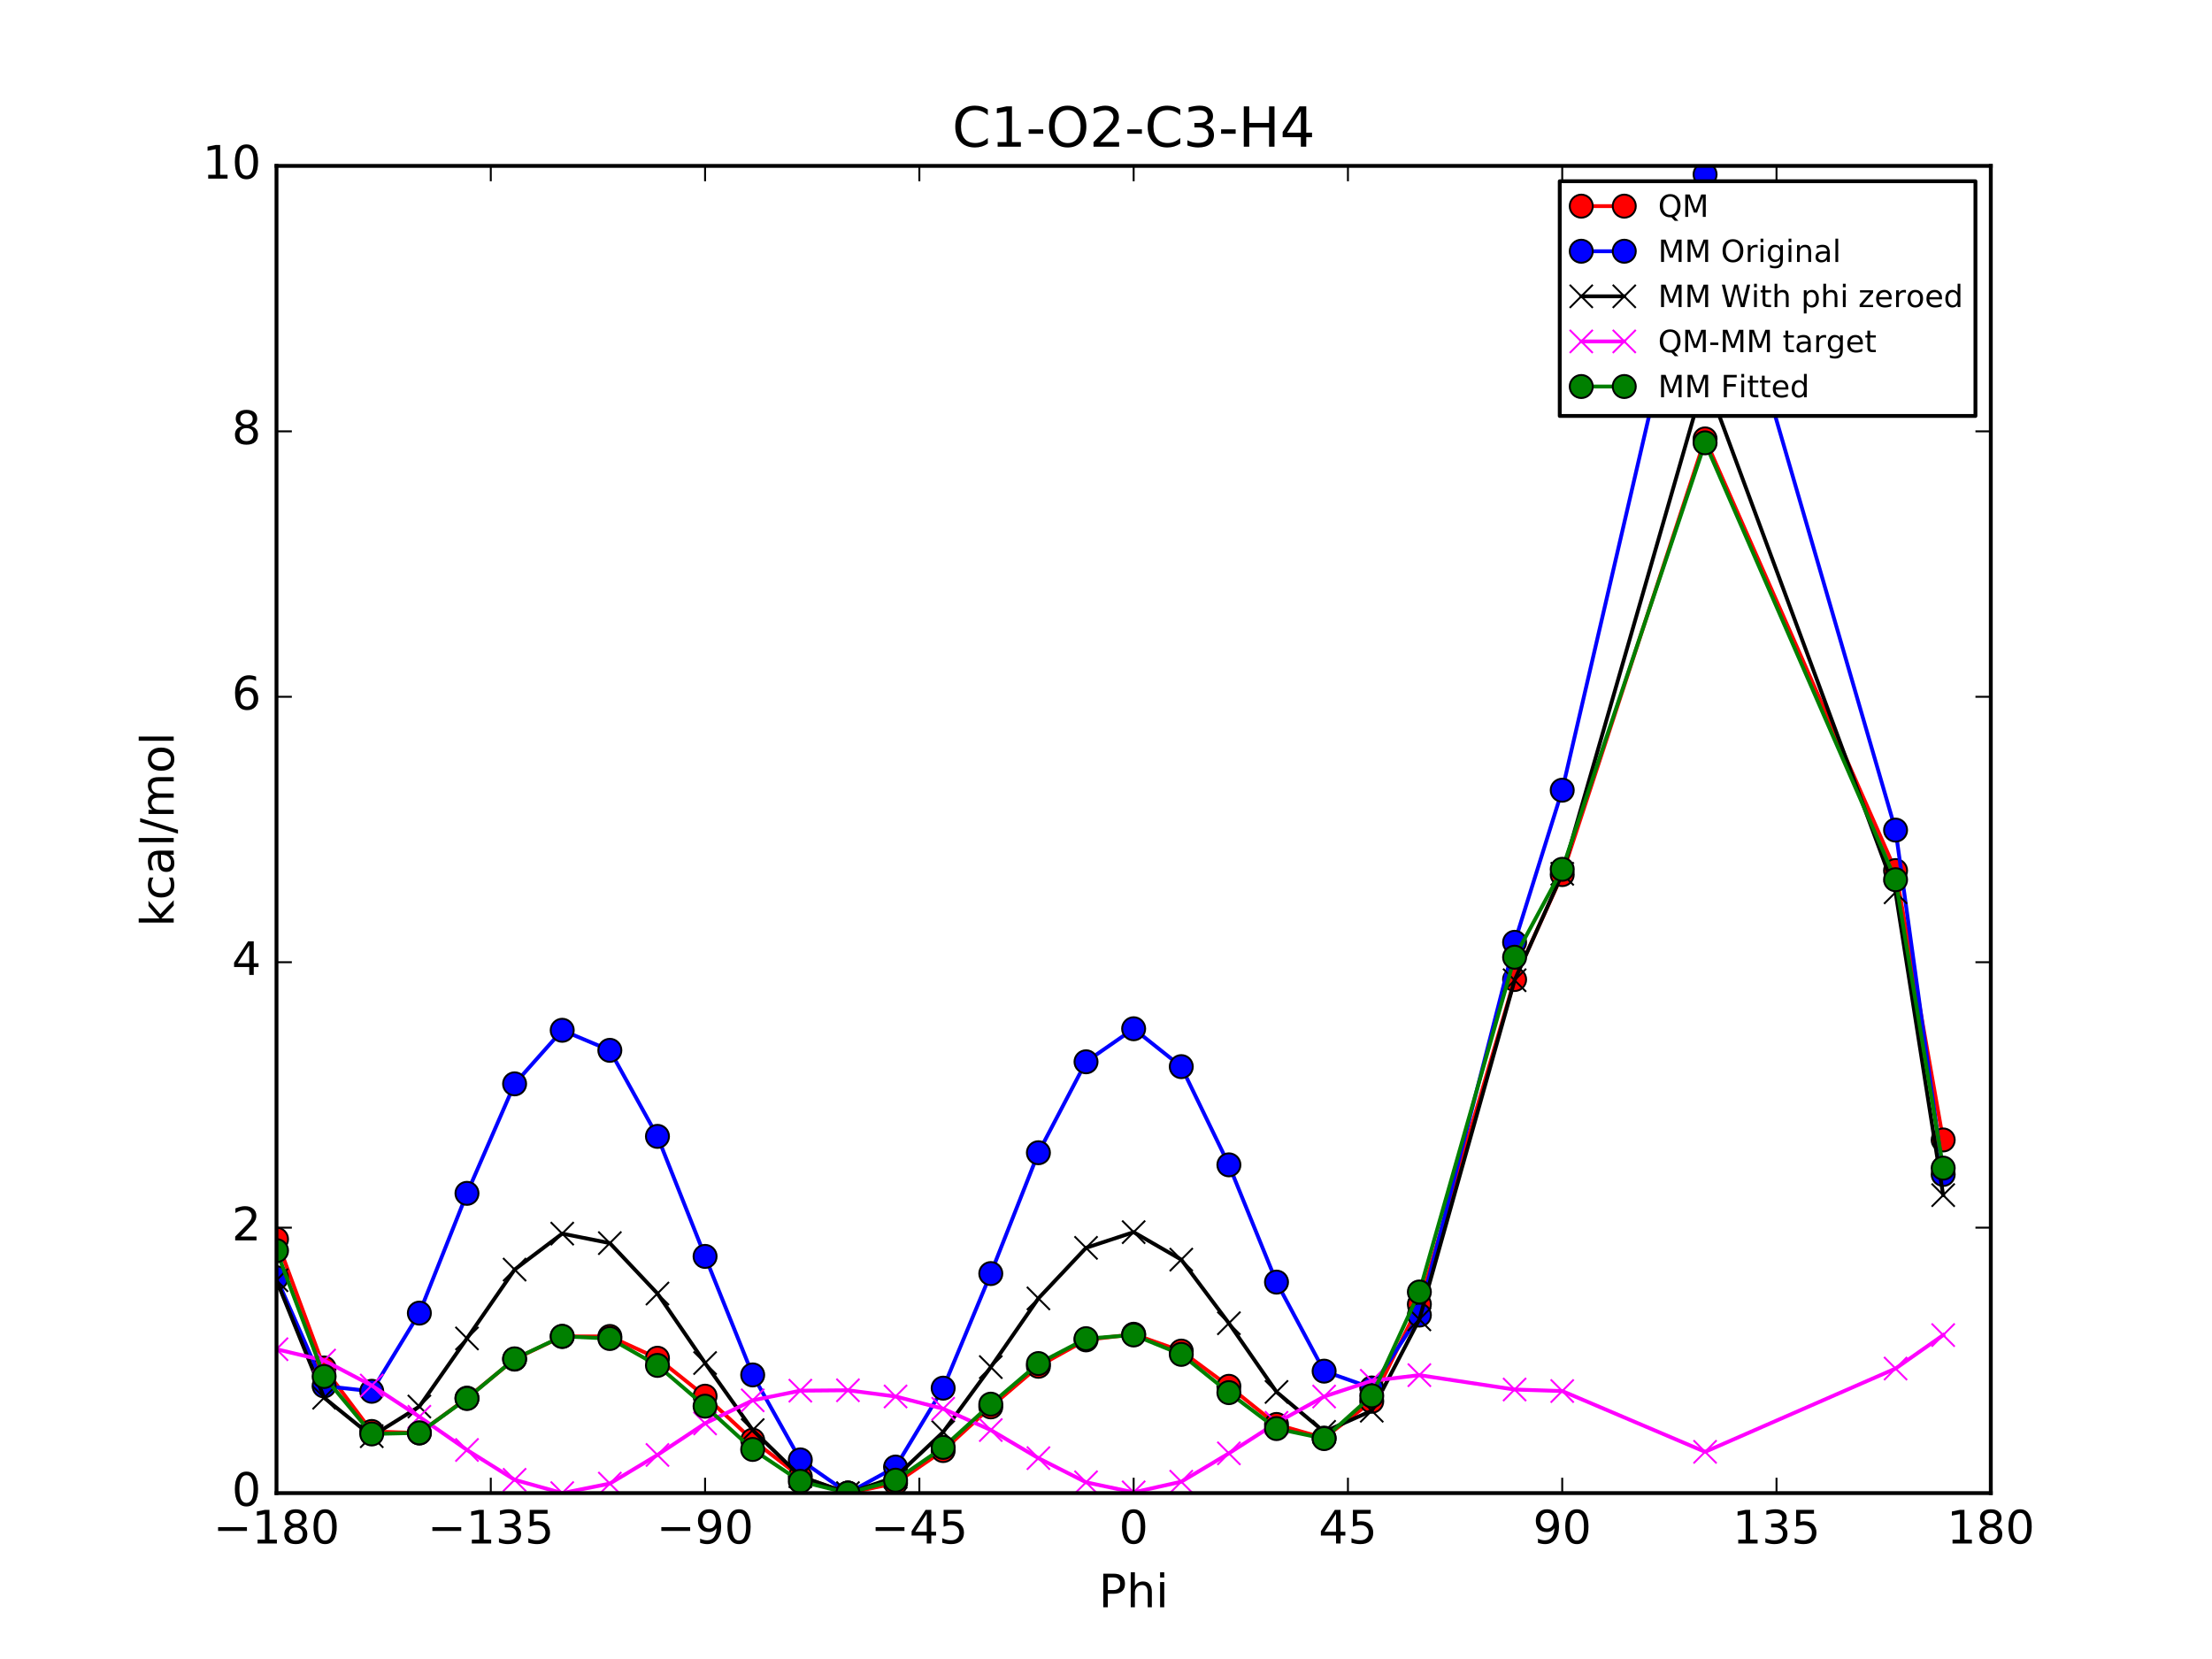 <?xml version="1.0" encoding="utf-8" standalone="no"?>
<!DOCTYPE svg PUBLIC "-//W3C//DTD SVG 1.1//EN"
  "http://www.w3.org/Graphics/SVG/1.1/DTD/svg11.dtd">
<!-- Created with matplotlib (http://matplotlib.org/) -->
<svg height="432pt" version="1.1" viewBox="0 0 576 432" width="576pt" xmlns="http://www.w3.org/2000/svg" xmlns:xlink="http://www.w3.org/1999/xlink">
 <defs>
  <style type="text/css">
*{stroke-linecap:butt;stroke-linejoin:round;stroke-miterlimit:100000;}
  </style>
 </defs>
 <g id="figure_1">
  <g id="patch_1">
   <path d="M 0 432 
L 576 432 
L 576 0 
L 0 0 
z
" style="fill:#ffffff;"/>
  </g>
  <g id="axes_1">
   <g id="patch_2">
    <path d="M 72 388.8 
L 518.4 388.8 
L 518.4 43.2 
L 72 43.2 
z
" style="fill:#ffffff;"/>
   </g>
   <g id="line2d_1">
    <path clip-path="url(#p574a9266f1)" d="M 72.001 322.685 
L 84.4 356.223 
L 96.8 372.749 
L 109.2 373.156 
L 121.6 364.071 
L 134 353.918 
L 146.4 348.011 
L 158.8 348.01 
L 171.2 353.68 
L 183.6 363.565 
L 196 375.017 
L 208.4 384.53 
L 220.8 388.8 
L 233.2 386.216 
L 245.6 377.72 
L 258 366.355 
L 270.4 355.775 
L 282.8 348.903 
L 295.199 347.434 
L 307.6 351.821 
L 320 360.991 
L 332.4 370.925 
L 344.8 374.477 
L 357.2 364.89 
L 369.6 339.626 
L 394.4 255.062 
L 406.8 227.739 
L 444 114.294 
L 493.6 226.697 
L 506 296.845 
" style="fill:none;stroke:#ff0000;stroke-linecap:square;"/>
    <defs>
     <path d="M 0 3 
C 0.796 3 1.559 2.684 2.121 2.121 
C 2.684 1.559 3 0.796 3 0 
C 3 -0.796 2.684 -1.559 2.121 -2.121 
C 1.559 -2.684 0.796 -3 0 -3 
C -0.796 -3 -1.559 -2.684 -2.121 -2.121 
C -2.684 -1.559 -3 -0.796 -3 0 
C -3 0.796 -2.684 1.559 -2.121 2.121 
C -1.559 2.684 -0.796 3 0 3 
z
" id="m282366f630" style="stroke:#000000;stroke-width:0.5;"/>
    </defs>
    <g clip-path="url(#p574a9266f1)">
     <use style="fill:#ff0000;stroke:#000000;stroke-width:0.5;" x="72.001" xlink:href="#m282366f630" y="322.685"/>
     <use style="fill:#ff0000;stroke:#000000;stroke-width:0.5;" x="84.4" xlink:href="#m282366f630" y="356.223"/>
     <use style="fill:#ff0000;stroke:#000000;stroke-width:0.5;" x="96.8" xlink:href="#m282366f630" y="372.749"/>
     <use style="fill:#ff0000;stroke:#000000;stroke-width:0.5;" x="109.2" xlink:href="#m282366f630" y="373.156"/>
     <use style="fill:#ff0000;stroke:#000000;stroke-width:0.5;" x="121.6" xlink:href="#m282366f630" y="364.071"/>
     <use style="fill:#ff0000;stroke:#000000;stroke-width:0.5;" x="134" xlink:href="#m282366f630" y="353.918"/>
     <use style="fill:#ff0000;stroke:#000000;stroke-width:0.5;" x="146.4" xlink:href="#m282366f630" y="348.011"/>
     <use style="fill:#ff0000;stroke:#000000;stroke-width:0.5;" x="158.8" xlink:href="#m282366f630" y="348.01"/>
     <use style="fill:#ff0000;stroke:#000000;stroke-width:0.5;" x="171.2" xlink:href="#m282366f630" y="353.68"/>
     <use style="fill:#ff0000;stroke:#000000;stroke-width:0.5;" x="183.6" xlink:href="#m282366f630" y="363.565"/>
     <use style="fill:#ff0000;stroke:#000000;stroke-width:0.5;" x="196" xlink:href="#m282366f630" y="375.017"/>
     <use style="fill:#ff0000;stroke:#000000;stroke-width:0.5;" x="208.4" xlink:href="#m282366f630" y="384.53"/>
     <use style="fill:#ff0000;stroke:#000000;stroke-width:0.5;" x="220.8" xlink:href="#m282366f630" y="388.8"/>
     <use style="fill:#ff0000;stroke:#000000;stroke-width:0.5;" x="233.2" xlink:href="#m282366f630" y="386.216"/>
     <use style="fill:#ff0000;stroke:#000000;stroke-width:0.5;" x="245.6" xlink:href="#m282366f630" y="377.72"/>
     <use style="fill:#ff0000;stroke:#000000;stroke-width:0.5;" x="258" xlink:href="#m282366f630" y="366.355"/>
     <use style="fill:#ff0000;stroke:#000000;stroke-width:0.5;" x="270.4" xlink:href="#m282366f630" y="355.775"/>
     <use style="fill:#ff0000;stroke:#000000;stroke-width:0.5;" x="282.8" xlink:href="#m282366f630" y="348.903"/>
     <use style="fill:#ff0000;stroke:#000000;stroke-width:0.5;" x="295.199" xlink:href="#m282366f630" y="347.434"/>
     <use style="fill:#ff0000;stroke:#000000;stroke-width:0.5;" x="307.6" xlink:href="#m282366f630" y="351.821"/>
     <use style="fill:#ff0000;stroke:#000000;stroke-width:0.5;" x="320" xlink:href="#m282366f630" y="360.991"/>
     <use style="fill:#ff0000;stroke:#000000;stroke-width:0.5;" x="332.4" xlink:href="#m282366f630" y="370.925"/>
     <use style="fill:#ff0000;stroke:#000000;stroke-width:0.5;" x="344.8" xlink:href="#m282366f630" y="374.477"/>
     <use style="fill:#ff0000;stroke:#000000;stroke-width:0.5;" x="357.2" xlink:href="#m282366f630" y="364.89"/>
     <use style="fill:#ff0000;stroke:#000000;stroke-width:0.5;" x="369.6" xlink:href="#m282366f630" y="339.626"/>
     <use style="fill:#ff0000;stroke:#000000;stroke-width:0.5;" x="394.4" xlink:href="#m282366f630" y="255.062"/>
     <use style="fill:#ff0000;stroke:#000000;stroke-width:0.5;" x="406.8" xlink:href="#m282366f630" y="227.739"/>
     <use style="fill:#ff0000;stroke:#000000;stroke-width:0.5;" x="444" xlink:href="#m282366f630" y="114.294"/>
     <use style="fill:#ff0000;stroke:#000000;stroke-width:0.5;" x="493.6" xlink:href="#m282366f630" y="226.697"/>
     <use style="fill:#ff0000;stroke:#000000;stroke-width:0.5;" x="506" xlink:href="#m282366f630" y="296.845"/>
    </g>
   </g>
   <g id="line2d_2">
    <path clip-path="url(#p574a9266f1)" d="M 72.001 332.731 
L 84.4 360.897 
L 96.8 362.289 
L 109.2 341.932 
L 121.6 310.745 
L 134 282.234 
L 146.4 268.282 
L 158.8 273.504 
L 171.2 295.908 
L 183.6 327.165 
L 196 358.03 
L 208.4 380.152 
L 220.8 388.8 
L 233.2 382.014 
L 245.6 361.472 
L 258 331.637 
L 270.4 300.169 
L 282.8 276.49 
L 295.199 267.885 
L 307.6 277.75 
L 320 303.325 
L 332.4 333.859 
L 344.8 357.045 
L 357.2 361.425 
L 369.6 342.445 
L 394.4 245.376 
L 406.8 205.764 
L 444 45.42 
L 493.6 216.157 
L 506 305.822 
" style="fill:none;stroke:#0000ff;stroke-linecap:square;"/>
    <defs>
     <path d="M 0 3 
C 0.796 3 1.559 2.684 2.121 2.121 
C 2.684 1.559 3 0.796 3 0 
C 3 -0.796 2.684 -1.559 2.121 -2.121 
C 1.559 -2.684 0.796 -3 0 -3 
C -0.796 -3 -1.559 -2.684 -2.121 -2.121 
C -2.684 -1.559 -3 -0.796 -3 0 
C -3 0.796 -2.684 1.559 -2.121 2.121 
C -1.559 2.684 -0.796 3 0 3 
z
" id="mf6f949afe4" style="stroke:#000000;stroke-width:0.5;"/>
    </defs>
    <g clip-path="url(#p574a9266f1)">
     <use style="fill:#0000ff;stroke:#000000;stroke-width:0.5;" x="72.001" xlink:href="#mf6f949afe4" y="332.731"/>
     <use style="fill:#0000ff;stroke:#000000;stroke-width:0.5;" x="84.4" xlink:href="#mf6f949afe4" y="360.897"/>
     <use style="fill:#0000ff;stroke:#000000;stroke-width:0.5;" x="96.8" xlink:href="#mf6f949afe4" y="362.289"/>
     <use style="fill:#0000ff;stroke:#000000;stroke-width:0.5;" x="109.2" xlink:href="#mf6f949afe4" y="341.932"/>
     <use style="fill:#0000ff;stroke:#000000;stroke-width:0.5;" x="121.6" xlink:href="#mf6f949afe4" y="310.745"/>
     <use style="fill:#0000ff;stroke:#000000;stroke-width:0.5;" x="134" xlink:href="#mf6f949afe4" y="282.234"/>
     <use style="fill:#0000ff;stroke:#000000;stroke-width:0.5;" x="146.4" xlink:href="#mf6f949afe4" y="268.282"/>
     <use style="fill:#0000ff;stroke:#000000;stroke-width:0.5;" x="158.8" xlink:href="#mf6f949afe4" y="273.504"/>
     <use style="fill:#0000ff;stroke:#000000;stroke-width:0.5;" x="171.2" xlink:href="#mf6f949afe4" y="295.908"/>
     <use style="fill:#0000ff;stroke:#000000;stroke-width:0.5;" x="183.6" xlink:href="#mf6f949afe4" y="327.165"/>
     <use style="fill:#0000ff;stroke:#000000;stroke-width:0.5;" x="196" xlink:href="#mf6f949afe4" y="358.03"/>
     <use style="fill:#0000ff;stroke:#000000;stroke-width:0.5;" x="208.4" xlink:href="#mf6f949afe4" y="380.152"/>
     <use style="fill:#0000ff;stroke:#000000;stroke-width:0.5;" x="220.8" xlink:href="#mf6f949afe4" y="388.8"/>
     <use style="fill:#0000ff;stroke:#000000;stroke-width:0.5;" x="233.2" xlink:href="#mf6f949afe4" y="382.014"/>
     <use style="fill:#0000ff;stroke:#000000;stroke-width:0.5;" x="245.6" xlink:href="#mf6f949afe4" y="361.472"/>
     <use style="fill:#0000ff;stroke:#000000;stroke-width:0.5;" x="258" xlink:href="#mf6f949afe4" y="331.637"/>
     <use style="fill:#0000ff;stroke:#000000;stroke-width:0.5;" x="270.4" xlink:href="#mf6f949afe4" y="300.169"/>
     <use style="fill:#0000ff;stroke:#000000;stroke-width:0.5;" x="282.8" xlink:href="#mf6f949afe4" y="276.49"/>
     <use style="fill:#0000ff;stroke:#000000;stroke-width:0.5;" x="295.199" xlink:href="#mf6f949afe4" y="267.885"/>
     <use style="fill:#0000ff;stroke:#000000;stroke-width:0.5;" x="307.6" xlink:href="#mf6f949afe4" y="277.75"/>
     <use style="fill:#0000ff;stroke:#000000;stroke-width:0.5;" x="320" xlink:href="#mf6f949afe4" y="303.325"/>
     <use style="fill:#0000ff;stroke:#000000;stroke-width:0.5;" x="332.4" xlink:href="#mf6f949afe4" y="333.859"/>
     <use style="fill:#0000ff;stroke:#000000;stroke-width:0.5;" x="344.8" xlink:href="#mf6f949afe4" y="357.045"/>
     <use style="fill:#0000ff;stroke:#000000;stroke-width:0.5;" x="357.2" xlink:href="#mf6f949afe4" y="361.425"/>
     <use style="fill:#0000ff;stroke:#000000;stroke-width:0.5;" x="369.6" xlink:href="#mf6f949afe4" y="342.445"/>
     <use style="fill:#0000ff;stroke:#000000;stroke-width:0.5;" x="394.4" xlink:href="#mf6f949afe4" y="245.376"/>
     <use style="fill:#0000ff;stroke:#000000;stroke-width:0.5;" x="406.8" xlink:href="#mf6f949afe4" y="205.764"/>
     <use style="fill:#0000ff;stroke:#000000;stroke-width:0.5;" x="444" xlink:href="#mf6f949afe4" y="45.42"/>
     <use style="fill:#0000ff;stroke:#000000;stroke-width:0.5;" x="493.6" xlink:href="#mf6f949afe4" y="216.157"/>
     <use style="fill:#0000ff;stroke:#000000;stroke-width:0.5;" x="506" xlink:href="#mf6f949afe4" y="305.822"/>
    </g>
   </g>
   <g id="line2d_3">
    <path clip-path="url(#p574a9266f1)" d="M 72.001 333.372 
L 84.4 363.965 
L 96.8 373.984 
L 109.2 366.253 
L 121.6 348.526 
L 134 330.601 
L 146.4 321.233 
L 158.8 323.707 
L 171.2 336.833 
L 183.6 354.934 
L 196 372.396 
L 208.4 384.424 
L 220.8 388.8 
L 233.2 384.599 
L 245.6 372.906 
L 258 355.995 
L 270.4 338.101 
L 282.8 324.938 
L 295.199 320.848 
L 307.6 328.006 
L 320 344.569 
L 332.4 362.453 
L 344.8 372.843 
L 357.2 367.35 
L 369.6 343.56 
L 394.4 255.253 
L 406.8 227.537 
L 444 98.265 
L 493.6 232.353 
L 506 311.213 
" style="fill:none;stroke:#000000;stroke-linecap:square;"/>
    <defs>
     <path d="M -3 3 
L 3 -3 
M -3 -3 
L 3 3 
" id="mdc631381f3" style="stroke:#000000;stroke-width:0.5;"/>
    </defs>
    <g clip-path="url(#p574a9266f1)">
     <use style="stroke:#000000;stroke-width:0.5;" x="72.001" xlink:href="#mdc631381f3" y="333.372"/>
     <use style="stroke:#000000;stroke-width:0.5;" x="84.4" xlink:href="#mdc631381f3" y="363.965"/>
     <use style="stroke:#000000;stroke-width:0.5;" x="96.8" xlink:href="#mdc631381f3" y="373.984"/>
     <use style="stroke:#000000;stroke-width:0.5;" x="109.2" xlink:href="#mdc631381f3" y="366.253"/>
     <use style="stroke:#000000;stroke-width:0.5;" x="121.6" xlink:href="#mdc631381f3" y="348.526"/>
     <use style="stroke:#000000;stroke-width:0.5;" x="134" xlink:href="#mdc631381f3" y="330.601"/>
     <use style="stroke:#000000;stroke-width:0.5;" x="146.4" xlink:href="#mdc631381f3" y="321.233"/>
     <use style="stroke:#000000;stroke-width:0.5;" x="158.8" xlink:href="#mdc631381f3" y="323.707"/>
     <use style="stroke:#000000;stroke-width:0.5;" x="171.2" xlink:href="#mdc631381f3" y="336.833"/>
     <use style="stroke:#000000;stroke-width:0.5;" x="183.6" xlink:href="#mdc631381f3" y="354.934"/>
     <use style="stroke:#000000;stroke-width:0.5;" x="196" xlink:href="#mdc631381f3" y="372.396"/>
     <use style="stroke:#000000;stroke-width:0.5;" x="208.4" xlink:href="#mdc631381f3" y="384.424"/>
     <use style="stroke:#000000;stroke-width:0.5;" x="220.8" xlink:href="#mdc631381f3" y="388.8"/>
     <use style="stroke:#000000;stroke-width:0.5;" x="233.2" xlink:href="#mdc631381f3" y="384.599"/>
     <use style="stroke:#000000;stroke-width:0.5;" x="245.6" xlink:href="#mdc631381f3" y="372.906"/>
     <use style="stroke:#000000;stroke-width:0.5;" x="258" xlink:href="#mdc631381f3" y="355.995"/>
     <use style="stroke:#000000;stroke-width:0.5;" x="270.4" xlink:href="#mdc631381f3" y="338.101"/>
     <use style="stroke:#000000;stroke-width:0.5;" x="282.8" xlink:href="#mdc631381f3" y="324.938"/>
     <use style="stroke:#000000;stroke-width:0.5;" x="295.199" xlink:href="#mdc631381f3" y="320.848"/>
     <use style="stroke:#000000;stroke-width:0.5;" x="307.6" xlink:href="#mdc631381f3" y="328.006"/>
     <use style="stroke:#000000;stroke-width:0.5;" x="320" xlink:href="#mdc631381f3" y="344.569"/>
     <use style="stroke:#000000;stroke-width:0.5;" x="332.4" xlink:href="#mdc631381f3" y="362.453"/>
     <use style="stroke:#000000;stroke-width:0.5;" x="344.8" xlink:href="#mdc631381f3" y="372.843"/>
     <use style="stroke:#000000;stroke-width:0.5;" x="357.2" xlink:href="#mdc631381f3" y="367.35"/>
     <use style="stroke:#000000;stroke-width:0.5;" x="369.6" xlink:href="#mdc631381f3" y="343.56"/>
     <use style="stroke:#000000;stroke-width:0.5;" x="394.4" xlink:href="#mdc631381f3" y="255.253"/>
     <use style="stroke:#000000;stroke-width:0.5;" x="406.8" xlink:href="#mdc631381f3" y="227.537"/>
     <use style="stroke:#000000;stroke-width:0.5;" x="444" xlink:href="#mdc631381f3" y="98.265"/>
     <use style="stroke:#000000;stroke-width:0.5;" x="493.6" xlink:href="#mdc631381f3" y="232.353"/>
     <use style="stroke:#000000;stroke-width:0.5;" x="506" xlink:href="#mdc631381f3" y="311.213"/>
    </g>
   </g>
   <g id="line2d_4">
    <path clip-path="url(#p574a9266f1)" d="M 72.001 351.336 
L 84.4 354.279 
L 96.8 360.786 
L 109.2 368.925 
L 121.6 377.567 
L 134 385.339 
L 146.4 388.8 
L 158.8 386.325 
L 171.2 378.868 
L 183.6 370.653 
L 196 364.643 
L 208.4 362.128 
L 220.8 362.022 
L 233.2 363.64 
L 245.6 366.835 
L 258 372.382 
L 270.4 379.697 
L 282.8 385.987 
L 295.199 388.608 
L 307.6 385.837 
L 320 378.445 
L 332.4 370.494 
L 344.8 363.655 
L 357.2 359.562 
L 369.6 358.088 
L 394.4 361.831 
L 406.8 362.224 
L 444 378.051 
L 493.6 356.365 
L 506 347.654 
" style="fill:none;stroke:#ff00ff;stroke-linecap:square;"/>
    <defs>
     <path d="M -3 3 
L 3 -3 
M -3 -3 
L 3 3 
" id="md402d22d38" style="stroke:#ff00ff;stroke-width:0.5;"/>
    </defs>
    <g clip-path="url(#p574a9266f1)">
     <use style="fill:#ff00ff;stroke:#ff00ff;stroke-width:0.5;" x="72.001" xlink:href="#md402d22d38" y="351.336"/>
     <use style="fill:#ff00ff;stroke:#ff00ff;stroke-width:0.5;" x="84.4" xlink:href="#md402d22d38" y="354.279"/>
     <use style="fill:#ff00ff;stroke:#ff00ff;stroke-width:0.5;" x="96.8" xlink:href="#md402d22d38" y="360.786"/>
     <use style="fill:#ff00ff;stroke:#ff00ff;stroke-width:0.5;" x="109.2" xlink:href="#md402d22d38" y="368.925"/>
     <use style="fill:#ff00ff;stroke:#ff00ff;stroke-width:0.5;" x="121.6" xlink:href="#md402d22d38" y="377.567"/>
     <use style="fill:#ff00ff;stroke:#ff00ff;stroke-width:0.5;" x="134" xlink:href="#md402d22d38" y="385.339"/>
     <use style="fill:#ff00ff;stroke:#ff00ff;stroke-width:0.5;" x="146.4" xlink:href="#md402d22d38" y="388.8"/>
     <use style="fill:#ff00ff;stroke:#ff00ff;stroke-width:0.5;" x="158.8" xlink:href="#md402d22d38" y="386.325"/>
     <use style="fill:#ff00ff;stroke:#ff00ff;stroke-width:0.5;" x="171.2" xlink:href="#md402d22d38" y="378.868"/>
     <use style="fill:#ff00ff;stroke:#ff00ff;stroke-width:0.5;" x="183.6" xlink:href="#md402d22d38" y="370.653"/>
     <use style="fill:#ff00ff;stroke:#ff00ff;stroke-width:0.5;" x="196" xlink:href="#md402d22d38" y="364.643"/>
     <use style="fill:#ff00ff;stroke:#ff00ff;stroke-width:0.5;" x="208.4" xlink:href="#md402d22d38" y="362.128"/>
     <use style="fill:#ff00ff;stroke:#ff00ff;stroke-width:0.5;" x="220.8" xlink:href="#md402d22d38" y="362.022"/>
     <use style="fill:#ff00ff;stroke:#ff00ff;stroke-width:0.5;" x="233.2" xlink:href="#md402d22d38" y="363.64"/>
     <use style="fill:#ff00ff;stroke:#ff00ff;stroke-width:0.5;" x="245.6" xlink:href="#md402d22d38" y="366.835"/>
     <use style="fill:#ff00ff;stroke:#ff00ff;stroke-width:0.5;" x="258" xlink:href="#md402d22d38" y="372.382"/>
     <use style="fill:#ff00ff;stroke:#ff00ff;stroke-width:0.5;" x="270.4" xlink:href="#md402d22d38" y="379.697"/>
     <use style="fill:#ff00ff;stroke:#ff00ff;stroke-width:0.5;" x="282.8" xlink:href="#md402d22d38" y="385.987"/>
     <use style="fill:#ff00ff;stroke:#ff00ff;stroke-width:0.5;" x="295.199" xlink:href="#md402d22d38" y="388.608"/>
     <use style="fill:#ff00ff;stroke:#ff00ff;stroke-width:0.5;" x="307.6" xlink:href="#md402d22d38" y="385.837"/>
     <use style="fill:#ff00ff;stroke:#ff00ff;stroke-width:0.5;" x="320" xlink:href="#md402d22d38" y="378.445"/>
     <use style="fill:#ff00ff;stroke:#ff00ff;stroke-width:0.5;" x="332.4" xlink:href="#md402d22d38" y="370.494"/>
     <use style="fill:#ff00ff;stroke:#ff00ff;stroke-width:0.5;" x="344.8" xlink:href="#md402d22d38" y="363.655"/>
     <use style="fill:#ff00ff;stroke:#ff00ff;stroke-width:0.5;" x="357.2" xlink:href="#md402d22d38" y="359.562"/>
     <use style="fill:#ff00ff;stroke:#ff00ff;stroke-width:0.5;" x="369.6" xlink:href="#md402d22d38" y="358.088"/>
     <use style="fill:#ff00ff;stroke:#ff00ff;stroke-width:0.5;" x="394.4" xlink:href="#md402d22d38" y="361.831"/>
     <use style="fill:#ff00ff;stroke:#ff00ff;stroke-width:0.5;" x="406.8" xlink:href="#md402d22d38" y="362.224"/>
     <use style="fill:#ff00ff;stroke:#ff00ff;stroke-width:0.5;" x="444" xlink:href="#md402d22d38" y="378.051"/>
     <use style="fill:#ff00ff;stroke:#ff00ff;stroke-width:0.5;" x="493.6" xlink:href="#md402d22d38" y="356.365"/>
     <use style="fill:#ff00ff;stroke:#ff00ff;stroke-width:0.5;" x="506" xlink:href="#md402d22d38" y="347.654"/>
    </g>
   </g>
   <g id="line2d_5">
    <path clip-path="url(#p574a9266f1)" d="M 72.001 325.659 
L 84.4 358.44 
L 96.8 373.398 
L 109.2 373.114 
L 121.6 364.169 
L 134 353.841 
L 146.4 347.979 
L 158.8 348.549 
L 171.2 355.551 
L 183.6 366.169 
L 196 377.432 
L 208.4 385.737 
L 220.8 388.8 
L 233.2 385.439 
L 245.6 376.9 
L 258 365.639 
L 270.4 355.065 
L 282.8 348.586 
L 295.199 347.625 
L 307.6 352.678 
L 320 362.639 
L 332.4 371.999 
L 344.8 374.607 
L 357.2 363.46 
L 369.6 336.432 
L 394.4 249.26 
L 406.8 226.365 
L 444 115.313 
L 493.6 229.076 
L 506 304.176 
" style="fill:none;stroke:#008000;stroke-linecap:square;"/>
    <defs>
     <path d="M 0 3 
C 0.796 3 1.559 2.684 2.121 2.121 
C 2.684 1.559 3 0.796 3 0 
C 3 -0.796 2.684 -1.559 2.121 -2.121 
C 1.559 -2.684 0.796 -3 0 -3 
C -0.796 -3 -1.559 -2.684 -2.121 -2.121 
C -2.684 -1.559 -3 -0.796 -3 0 
C -3 0.796 -2.684 1.559 -2.121 2.121 
C -1.559 2.684 -0.796 3 0 3 
z
" id="m2e2e4b4735" style="stroke:#000000;stroke-width:0.5;"/>
    </defs>
    <g clip-path="url(#p574a9266f1)">
     <use style="fill:#008000;stroke:#000000;stroke-width:0.5;" x="72.001" xlink:href="#m2e2e4b4735" y="325.659"/>
     <use style="fill:#008000;stroke:#000000;stroke-width:0.5;" x="84.4" xlink:href="#m2e2e4b4735" y="358.44"/>
     <use style="fill:#008000;stroke:#000000;stroke-width:0.5;" x="96.8" xlink:href="#m2e2e4b4735" y="373.398"/>
     <use style="fill:#008000;stroke:#000000;stroke-width:0.5;" x="109.2" xlink:href="#m2e2e4b4735" y="373.114"/>
     <use style="fill:#008000;stroke:#000000;stroke-width:0.5;" x="121.6" xlink:href="#m2e2e4b4735" y="364.169"/>
     <use style="fill:#008000;stroke:#000000;stroke-width:0.5;" x="134" xlink:href="#m2e2e4b4735" y="353.841"/>
     <use style="fill:#008000;stroke:#000000;stroke-width:0.5;" x="146.4" xlink:href="#m2e2e4b4735" y="347.979"/>
     <use style="fill:#008000;stroke:#000000;stroke-width:0.5;" x="158.8" xlink:href="#m2e2e4b4735" y="348.549"/>
     <use style="fill:#008000;stroke:#000000;stroke-width:0.5;" x="171.2" xlink:href="#m2e2e4b4735" y="355.551"/>
     <use style="fill:#008000;stroke:#000000;stroke-width:0.5;" x="183.6" xlink:href="#m2e2e4b4735" y="366.169"/>
     <use style="fill:#008000;stroke:#000000;stroke-width:0.5;" x="196" xlink:href="#m2e2e4b4735" y="377.432"/>
     <use style="fill:#008000;stroke:#000000;stroke-width:0.5;" x="208.4" xlink:href="#m2e2e4b4735" y="385.737"/>
     <use style="fill:#008000;stroke:#000000;stroke-width:0.5;" x="220.8" xlink:href="#m2e2e4b4735" y="388.8"/>
     <use style="fill:#008000;stroke:#000000;stroke-width:0.5;" x="233.2" xlink:href="#m2e2e4b4735" y="385.439"/>
     <use style="fill:#008000;stroke:#000000;stroke-width:0.5;" x="245.6" xlink:href="#m2e2e4b4735" y="376.9"/>
     <use style="fill:#008000;stroke:#000000;stroke-width:0.5;" x="258" xlink:href="#m2e2e4b4735" y="365.639"/>
     <use style="fill:#008000;stroke:#000000;stroke-width:0.5;" x="270.4" xlink:href="#m2e2e4b4735" y="355.065"/>
     <use style="fill:#008000;stroke:#000000;stroke-width:0.5;" x="282.8" xlink:href="#m2e2e4b4735" y="348.586"/>
     <use style="fill:#008000;stroke:#000000;stroke-width:0.5;" x="295.199" xlink:href="#m2e2e4b4735" y="347.625"/>
     <use style="fill:#008000;stroke:#000000;stroke-width:0.5;" x="307.6" xlink:href="#m2e2e4b4735" y="352.678"/>
     <use style="fill:#008000;stroke:#000000;stroke-width:0.5;" x="320" xlink:href="#m2e2e4b4735" y="362.639"/>
     <use style="fill:#008000;stroke:#000000;stroke-width:0.5;" x="332.4" xlink:href="#m2e2e4b4735" y="371.999"/>
     <use style="fill:#008000;stroke:#000000;stroke-width:0.5;" x="344.8" xlink:href="#m2e2e4b4735" y="374.607"/>
     <use style="fill:#008000;stroke:#000000;stroke-width:0.5;" x="357.2" xlink:href="#m2e2e4b4735" y="363.46"/>
     <use style="fill:#008000;stroke:#000000;stroke-width:0.5;" x="369.6" xlink:href="#m2e2e4b4735" y="336.432"/>
     <use style="fill:#008000;stroke:#000000;stroke-width:0.5;" x="394.4" xlink:href="#m2e2e4b4735" y="249.26"/>
     <use style="fill:#008000;stroke:#000000;stroke-width:0.5;" x="406.8" xlink:href="#m2e2e4b4735" y="226.365"/>
     <use style="fill:#008000;stroke:#000000;stroke-width:0.5;" x="444" xlink:href="#m2e2e4b4735" y="115.313"/>
     <use style="fill:#008000;stroke:#000000;stroke-width:0.5;" x="493.6" xlink:href="#m2e2e4b4735" y="229.076"/>
     <use style="fill:#008000;stroke:#000000;stroke-width:0.5;" x="506" xlink:href="#m2e2e4b4735" y="304.176"/>
    </g>
   </g>
   <g id="patch_3">
    <path d="M 72 388.8 
L 518.4 388.8 
" style="fill:none;stroke:#000000;stroke-linecap:square;stroke-linejoin:miter;"/>
   </g>
   <g id="patch_4">
    <path d="M 518.4 388.8 
L 518.4 43.2 
" style="fill:none;stroke:#000000;stroke-linecap:square;stroke-linejoin:miter;"/>
   </g>
   <g id="patch_5">
    <path d="M 72 388.8 
L 72 43.2 
" style="fill:none;stroke:#000000;stroke-linecap:square;stroke-linejoin:miter;"/>
   </g>
   <g id="patch_6">
    <path d="M 72 43.2 
L 518.4 43.2 
" style="fill:none;stroke:#000000;stroke-linecap:square;stroke-linejoin:miter;"/>
   </g>
   <g id="matplotlib.axis_1">
    <g id="xtick_1">
     <g id="line2d_6">
      <defs>
       <path d="M 0 0 
L 0 -4 
" id="mfb5ef3ec8a" style="stroke:#000000;stroke-width:0.5;"/>
      </defs>
      <g>
       <use style="stroke:#000000;stroke-width:0.5;" x="72.0" xlink:href="#mfb5ef3ec8a" y="388.8"/>
      </g>
     </g>
     <g id="line2d_7">
      <defs>
       <path d="M 0 0 
L 0 4 
" id="med8f15566d" style="stroke:#000000;stroke-width:0.5;"/>
      </defs>
      <g>
       <use style="stroke:#000000;stroke-width:0.5;" x="72.0" xlink:href="#med8f15566d" y="43.2"/>
      </g>
     </g>
     <g id="text_1">
      <!-- −180 -->
      <defs>
       <path d="M 31.781 66.406 
Q 24.172 66.406 20.328 58.906 
Q 16.5 51.422 16.5 36.375 
Q 16.5 21.391 20.328 13.891 
Q 24.172 6.391 31.781 6.391 
Q 39.453 6.391 43.281 13.891 
Q 47.125 21.391 47.125 36.375 
Q 47.125 51.422 43.281 58.906 
Q 39.453 66.406 31.781 66.406 
M 31.781 74.219 
Q 44.047 74.219 50.516 64.516 
Q 56.984 54.828 56.984 36.375 
Q 56.984 17.969 50.516 8.266 
Q 44.047 -1.422 31.781 -1.422 
Q 19.531 -1.422 13.062 8.266 
Q 6.594 17.969 6.594 36.375 
Q 6.594 54.828 13.062 64.516 
Q 19.531 74.219 31.781 74.219 
" id="BitstreamVeraSans-Roman-30"/>
       <path d="M 31.781 34.625 
Q 24.75 34.625 20.719 30.859 
Q 16.703 27.094 16.703 20.516 
Q 16.703 13.922 20.719 10.156 
Q 24.75 6.391 31.781 6.391 
Q 38.812 6.391 42.859 10.172 
Q 46.922 13.969 46.922 20.516 
Q 46.922 27.094 42.891 30.859 
Q 38.875 34.625 31.781 34.625 
M 21.922 38.812 
Q 15.578 40.375 12.031 44.719 
Q 8.5 49.078 8.5 55.328 
Q 8.5 64.062 14.719 69.141 
Q 20.953 74.219 31.781 74.219 
Q 42.672 74.219 48.875 69.141 
Q 55.078 64.062 55.078 55.328 
Q 55.078 49.078 51.531 44.719 
Q 48 40.375 41.703 38.812 
Q 48.828 37.156 52.797 32.312 
Q 56.781 27.484 56.781 20.516 
Q 56.781 9.906 50.312 4.234 
Q 43.844 -1.422 31.781 -1.422 
Q 19.734 -1.422 13.25 4.234 
Q 6.781 9.906 6.781 20.516 
Q 6.781 27.484 10.781 32.312 
Q 14.797 37.156 21.922 38.812 
M 18.312 54.391 
Q 18.312 48.734 21.844 45.562 
Q 25.391 42.391 31.781 42.391 
Q 38.141 42.391 41.719 45.562 
Q 45.312 48.734 45.312 54.391 
Q 45.312 60.062 41.719 63.234 
Q 38.141 66.406 31.781 66.406 
Q 25.391 66.406 21.844 63.234 
Q 18.312 60.062 18.312 54.391 
" id="BitstreamVeraSans-Roman-38"/>
       <path d="M 12.406 8.297 
L 28.516 8.297 
L 28.516 63.922 
L 10.984 60.406 
L 10.984 69.391 
L 28.422 72.906 
L 38.281 72.906 
L 38.281 8.297 
L 54.391 8.297 
L 54.391 0 
L 12.406 0 
z
" id="BitstreamVeraSans-Roman-31"/>
       <path d="M 10.594 35.5 
L 73.188 35.5 
L 73.188 27.203 
L 10.594 27.203 
z
" id="BitstreamVeraSans-Roman-2212"/>
      </defs>
      <g transform="translate(55.52 401.918)scale(0.12 -0.12)">
       <use xlink:href="#BitstreamVeraSans-Roman-2212"/>
       <use x="83.789" xlink:href="#BitstreamVeraSans-Roman-31"/>
       <use x="147.412" xlink:href="#BitstreamVeraSans-Roman-38"/>
       <use x="211.035" xlink:href="#BitstreamVeraSans-Roman-30"/>
      </g>
     </g>
    </g>
    <g id="xtick_2">
     <g id="line2d_8">
      <g>
       <use style="stroke:#000000;stroke-width:0.5;" x="127.8" xlink:href="#mfb5ef3ec8a" y="388.8"/>
      </g>
     </g>
     <g id="line2d_9">
      <g>
       <use style="stroke:#000000;stroke-width:0.5;" x="127.8" xlink:href="#med8f15566d" y="43.2"/>
      </g>
     </g>
     <g id="text_2">
      <!-- −135 -->
      <defs>
       <path d="M 40.578 39.312 
Q 47.656 37.797 51.625 33 
Q 55.609 28.219 55.609 21.188 
Q 55.609 10.406 48.188 4.484 
Q 40.766 -1.422 27.094 -1.422 
Q 22.516 -1.422 17.656 -0.516 
Q 12.797 0.391 7.625 2.203 
L 7.625 11.719 
Q 11.719 9.328 16.594 8.109 
Q 21.484 6.891 26.812 6.891 
Q 36.078 6.891 40.938 10.547 
Q 45.797 14.203 45.797 21.188 
Q 45.797 27.641 41.281 31.266 
Q 36.766 34.906 28.719 34.906 
L 20.219 34.906 
L 20.219 43.016 
L 29.109 43.016 
Q 36.375 43.016 40.234 45.922 
Q 44.094 48.828 44.094 54.297 
Q 44.094 59.906 40.109 62.906 
Q 36.141 65.922 28.719 65.922 
Q 24.656 65.922 20.016 65.031 
Q 15.375 64.156 9.812 62.312 
L 9.812 71.094 
Q 15.438 72.656 20.344 73.438 
Q 25.25 74.219 29.594 74.219 
Q 40.828 74.219 47.359 69.109 
Q 53.906 64.016 53.906 55.328 
Q 53.906 49.266 50.438 45.094 
Q 46.969 40.922 40.578 39.312 
" id="BitstreamVeraSans-Roman-33"/>
       <path d="M 10.797 72.906 
L 49.516 72.906 
L 49.516 64.594 
L 19.828 64.594 
L 19.828 46.734 
Q 21.969 47.469 24.109 47.828 
Q 26.266 48.188 28.422 48.188 
Q 40.625 48.188 47.75 41.5 
Q 54.891 34.812 54.891 23.391 
Q 54.891 11.625 47.562 5.094 
Q 40.234 -1.422 26.906 -1.422 
Q 22.312 -1.422 17.547 -0.641 
Q 12.797 0.141 7.719 1.703 
L 7.719 11.625 
Q 12.109 9.234 16.797 8.062 
Q 21.484 6.891 26.703 6.891 
Q 35.156 6.891 40.078 11.328 
Q 45.016 15.766 45.016 23.391 
Q 45.016 31 40.078 35.438 
Q 35.156 39.891 26.703 39.891 
Q 22.75 39.891 18.812 39.016 
Q 14.891 38.141 10.797 36.281 
z
" id="BitstreamVeraSans-Roman-35"/>
      </defs>
      <g transform="translate(111.32 401.918)scale(0.12 -0.12)">
       <use xlink:href="#BitstreamVeraSans-Roman-2212"/>
       <use x="83.789" xlink:href="#BitstreamVeraSans-Roman-31"/>
       <use x="147.412" xlink:href="#BitstreamVeraSans-Roman-33"/>
       <use x="211.035" xlink:href="#BitstreamVeraSans-Roman-35"/>
      </g>
     </g>
    </g>
    <g id="xtick_3">
     <g id="line2d_10">
      <g>
       <use style="stroke:#000000;stroke-width:0.5;" x="183.6" xlink:href="#mfb5ef3ec8a" y="388.8"/>
      </g>
     </g>
     <g id="line2d_11">
      <g>
       <use style="stroke:#000000;stroke-width:0.5;" x="183.6" xlink:href="#med8f15566d" y="43.2"/>
      </g>
     </g>
     <g id="text_3">
      <!-- −90 -->
      <defs>
       <path d="M 10.984 1.516 
L 10.984 10.5 
Q 14.703 8.734 18.5 7.812 
Q 22.312 6.891 25.984 6.891 
Q 35.75 6.891 40.891 13.453 
Q 46.047 20.016 46.781 33.406 
Q 43.953 29.203 39.594 26.953 
Q 35.25 24.703 29.984 24.703 
Q 19.047 24.703 12.672 31.312 
Q 6.297 37.938 6.297 49.422 
Q 6.297 60.641 12.938 67.422 
Q 19.578 74.219 30.609 74.219 
Q 43.266 74.219 49.922 64.516 
Q 56.594 54.828 56.594 36.375 
Q 56.594 19.141 48.406 8.859 
Q 40.234 -1.422 26.422 -1.422 
Q 22.703 -1.422 18.891 -0.688 
Q 15.094 0.047 10.984 1.516 
M 30.609 32.422 
Q 37.25 32.422 41.125 36.953 
Q 45.016 41.5 45.016 49.422 
Q 45.016 57.281 41.125 61.844 
Q 37.25 66.406 30.609 66.406 
Q 23.969 66.406 20.094 61.844 
Q 16.219 57.281 16.219 49.422 
Q 16.219 41.5 20.094 36.953 
Q 23.969 32.422 30.609 32.422 
" id="BitstreamVeraSans-Roman-39"/>
      </defs>
      <g transform="translate(170.937 401.918)scale(0.12 -0.12)">
       <use xlink:href="#BitstreamVeraSans-Roman-2212"/>
       <use x="83.789" xlink:href="#BitstreamVeraSans-Roman-39"/>
       <use x="147.412" xlink:href="#BitstreamVeraSans-Roman-30"/>
      </g>
     </g>
    </g>
    <g id="xtick_4">
     <g id="line2d_12">
      <g>
       <use style="stroke:#000000;stroke-width:0.5;" x="239.4" xlink:href="#mfb5ef3ec8a" y="388.8"/>
      </g>
     </g>
     <g id="line2d_13">
      <g>
       <use style="stroke:#000000;stroke-width:0.5;" x="239.4" xlink:href="#med8f15566d" y="43.2"/>
      </g>
     </g>
     <g id="text_4">
      <!-- −45 -->
      <defs>
       <path d="M 37.797 64.312 
L 12.891 25.391 
L 37.797 25.391 
z
M 35.203 72.906 
L 47.609 72.906 
L 47.609 25.391 
L 58.016 25.391 
L 58.016 17.188 
L 47.609 17.188 
L 47.609 0 
L 37.797 0 
L 37.797 17.188 
L 4.891 17.188 
L 4.891 26.703 
z
" id="BitstreamVeraSans-Roman-34"/>
      </defs>
      <g transform="translate(226.737 401.918)scale(0.12 -0.12)">
       <use xlink:href="#BitstreamVeraSans-Roman-2212"/>
       <use x="83.789" xlink:href="#BitstreamVeraSans-Roman-34"/>
       <use x="147.412" xlink:href="#BitstreamVeraSans-Roman-35"/>
      </g>
     </g>
    </g>
    <g id="xtick_5">
     <g id="line2d_14">
      <g>
       <use style="stroke:#000000;stroke-width:0.5;" x="295.2" xlink:href="#mfb5ef3ec8a" y="388.8"/>
      </g>
     </g>
     <g id="line2d_15">
      <g>
       <use style="stroke:#000000;stroke-width:0.5;" x="295.2" xlink:href="#med8f15566d" y="43.2"/>
      </g>
     </g>
     <g id="text_5">
      <!-- 0 -->
      <g transform="translate(291.382 401.918)scale(0.12 -0.12)">
       <use xlink:href="#BitstreamVeraSans-Roman-30"/>
      </g>
     </g>
    </g>
    <g id="xtick_6">
     <g id="line2d_16">
      <g>
       <use style="stroke:#000000;stroke-width:0.5;" x="351.0" xlink:href="#mfb5ef3ec8a" y="388.8"/>
      </g>
     </g>
     <g id="line2d_17">
      <g>
       <use style="stroke:#000000;stroke-width:0.5;" x="351.0" xlink:href="#med8f15566d" y="43.2"/>
      </g>
     </g>
     <g id="text_6">
      <!-- 45 -->
      <g transform="translate(343.365 401.918)scale(0.12 -0.12)">
       <use xlink:href="#BitstreamVeraSans-Roman-34"/>
       <use x="63.623" xlink:href="#BitstreamVeraSans-Roman-35"/>
      </g>
     </g>
    </g>
    <g id="xtick_7">
     <g id="line2d_18">
      <g>
       <use style="stroke:#000000;stroke-width:0.5;" x="406.8" xlink:href="#mfb5ef3ec8a" y="388.8"/>
      </g>
     </g>
     <g id="line2d_19">
      <g>
       <use style="stroke:#000000;stroke-width:0.5;" x="406.8" xlink:href="#med8f15566d" y="43.2"/>
      </g>
     </g>
     <g id="text_7">
      <!-- 90 -->
      <g transform="translate(399.165 401.918)scale(0.12 -0.12)">
       <use xlink:href="#BitstreamVeraSans-Roman-39"/>
       <use x="63.623" xlink:href="#BitstreamVeraSans-Roman-30"/>
      </g>
     </g>
    </g>
    <g id="xtick_8">
     <g id="line2d_20">
      <g>
       <use style="stroke:#000000;stroke-width:0.5;" x="462.6" xlink:href="#mfb5ef3ec8a" y="388.8"/>
      </g>
     </g>
     <g id="line2d_21">
      <g>
       <use style="stroke:#000000;stroke-width:0.5;" x="462.6" xlink:href="#med8f15566d" y="43.2"/>
      </g>
     </g>
     <g id="text_8">
      <!-- 135 -->
      <g transform="translate(451.147 401.918)scale(0.12 -0.12)">
       <use xlink:href="#BitstreamVeraSans-Roman-31"/>
       <use x="63.623" xlink:href="#BitstreamVeraSans-Roman-33"/>
       <use x="127.246" xlink:href="#BitstreamVeraSans-Roman-35"/>
      </g>
     </g>
    </g>
    <g id="xtick_9">
     <g id="line2d_22">
      <g>
       <use style="stroke:#000000;stroke-width:0.5;" x="518.4" xlink:href="#mfb5ef3ec8a" y="388.8"/>
      </g>
     </g>
     <g id="line2d_23">
      <g>
       <use style="stroke:#000000;stroke-width:0.5;" x="518.4" xlink:href="#med8f15566d" y="43.2"/>
      </g>
     </g>
     <g id="text_9">
      <!-- 180 -->
      <g transform="translate(506.947 401.918)scale(0.12 -0.12)">
       <use xlink:href="#BitstreamVeraSans-Roman-31"/>
       <use x="63.623" xlink:href="#BitstreamVeraSans-Roman-38"/>
       <use x="127.246" xlink:href="#BitstreamVeraSans-Roman-30"/>
      </g>
     </g>
    </g>
    <g id="text_10">
     <!-- Phi -->
     <defs>
      <path d="M 19.672 64.797 
L 19.672 37.406 
L 32.078 37.406 
Q 38.969 37.406 42.719 40.969 
Q 46.484 44.531 46.484 51.125 
Q 46.484 57.672 42.719 61.234 
Q 38.969 64.797 32.078 64.797 
z
M 9.812 72.906 
L 32.078 72.906 
Q 44.344 72.906 50.609 67.359 
Q 56.891 61.812 56.891 51.125 
Q 56.891 40.328 50.609 34.812 
Q 44.344 29.297 32.078 29.297 
L 19.672 29.297 
L 19.672 0 
L 9.812 0 
z
" id="BitstreamVeraSans-Roman-50"/>
      <path d="M 9.422 54.688 
L 18.406 54.688 
L 18.406 0 
L 9.422 0 
z
M 9.422 75.984 
L 18.406 75.984 
L 18.406 64.594 
L 9.422 64.594 
z
" id="BitstreamVeraSans-Roman-69"/>
      <path d="M 54.891 33.016 
L 54.891 0 
L 45.906 0 
L 45.906 32.719 
Q 45.906 40.484 42.875 44.328 
Q 39.844 48.188 33.797 48.188 
Q 26.516 48.188 22.312 43.547 
Q 18.109 38.922 18.109 30.906 
L 18.109 0 
L 9.078 0 
L 9.078 75.984 
L 18.109 75.984 
L 18.109 46.188 
Q 21.344 51.125 25.703 53.562 
Q 30.078 56 35.797 56 
Q 45.219 56 50.047 50.172 
Q 54.891 44.344 54.891 33.016 
" id="BitstreamVeraSans-Roman-68"/>
     </defs>
     <g transform="translate(286.113 418.532)scale(0.12 -0.12)">
      <use xlink:href="#BitstreamVeraSans-Roman-50"/>
      <use x="60.303" xlink:href="#BitstreamVeraSans-Roman-68"/>
      <use x="123.682" xlink:href="#BitstreamVeraSans-Roman-69"/>
     </g>
    </g>
   </g>
   <g id="matplotlib.axis_2">
    <g id="ytick_1">
     <g id="line2d_24">
      <defs>
       <path d="M 0 0 
L 4 0 
" id="m39b9187a23" style="stroke:#000000;stroke-width:0.5;"/>
      </defs>
      <g>
       <use style="stroke:#000000;stroke-width:0.5;" x="72.0" xlink:href="#m39b9187a23" y="388.8"/>
      </g>
     </g>
     <g id="line2d_25">
      <defs>
       <path d="M 0 0 
L -4 0 
" id="m4b2c5b5b87" style="stroke:#000000;stroke-width:0.5;"/>
      </defs>
      <g>
       <use style="stroke:#000000;stroke-width:0.5;" x="518.4" xlink:href="#m4b2c5b5b87" y="388.8"/>
      </g>
     </g>
     <g id="text_11">
      <!-- 0 -->
      <g transform="translate(60.365 392.111)scale(0.12 -0.12)">
       <use xlink:href="#BitstreamVeraSans-Roman-30"/>
      </g>
     </g>
    </g>
    <g id="ytick_2">
     <g id="line2d_26">
      <g>
       <use style="stroke:#000000;stroke-width:0.5;" x="72.0" xlink:href="#m39b9187a23" y="319.68"/>
      </g>
     </g>
     <g id="line2d_27">
      <g>
       <use style="stroke:#000000;stroke-width:0.5;" x="518.4" xlink:href="#m4b2c5b5b87" y="319.68"/>
      </g>
     </g>
     <g id="text_12">
      <!-- 2 -->
      <defs>
       <path d="M 19.188 8.297 
L 53.609 8.297 
L 53.609 0 
L 7.328 0 
L 7.328 8.297 
Q 12.938 14.109 22.625 23.891 
Q 32.328 33.688 34.812 36.531 
Q 39.547 41.844 41.422 45.531 
Q 43.312 49.219 43.312 52.781 
Q 43.312 58.594 39.234 62.25 
Q 35.156 65.922 28.609 65.922 
Q 23.969 65.922 18.812 64.312 
Q 13.672 62.703 7.812 59.422 
L 7.812 69.391 
Q 13.766 71.781 18.938 73 
Q 24.125 74.219 28.422 74.219 
Q 39.75 74.219 46.484 68.547 
Q 53.219 62.891 53.219 53.422 
Q 53.219 48.922 51.531 44.891 
Q 49.859 40.875 45.406 35.406 
Q 44.188 33.984 37.641 27.219 
Q 31.109 20.453 19.188 8.297 
" id="BitstreamVeraSans-Roman-32"/>
      </defs>
      <g transform="translate(60.365 322.991)scale(0.12 -0.12)">
       <use xlink:href="#BitstreamVeraSans-Roman-32"/>
      </g>
     </g>
    </g>
    <g id="ytick_3">
     <g id="line2d_28">
      <g>
       <use style="stroke:#000000;stroke-width:0.5;" x="72.0" xlink:href="#m39b9187a23" y="250.56"/>
      </g>
     </g>
     <g id="line2d_29">
      <g>
       <use style="stroke:#000000;stroke-width:0.5;" x="518.4" xlink:href="#m4b2c5b5b87" y="250.56"/>
      </g>
     </g>
     <g id="text_13">
      <!-- 4 -->
      <g transform="translate(60.365 253.871)scale(0.12 -0.12)">
       <use xlink:href="#BitstreamVeraSans-Roman-34"/>
      </g>
     </g>
    </g>
    <g id="ytick_4">
     <g id="line2d_30">
      <g>
       <use style="stroke:#000000;stroke-width:0.5;" x="72.0" xlink:href="#m39b9187a23" y="181.44"/>
      </g>
     </g>
     <g id="line2d_31">
      <g>
       <use style="stroke:#000000;stroke-width:0.5;" x="518.4" xlink:href="#m4b2c5b5b87" y="181.44"/>
      </g>
     </g>
     <g id="text_14">
      <!-- 6 -->
      <defs>
       <path d="M 33.016 40.375 
Q 26.375 40.375 22.484 35.828 
Q 18.609 31.297 18.609 23.391 
Q 18.609 15.531 22.484 10.953 
Q 26.375 6.391 33.016 6.391 
Q 39.656 6.391 43.531 10.953 
Q 47.406 15.531 47.406 23.391 
Q 47.406 31.297 43.531 35.828 
Q 39.656 40.375 33.016 40.375 
M 52.594 71.297 
L 52.594 62.312 
Q 48.875 64.062 45.094 64.984 
Q 41.312 65.922 37.594 65.922 
Q 27.828 65.922 22.672 59.328 
Q 17.531 52.734 16.797 39.406 
Q 19.672 43.656 24.016 45.922 
Q 28.375 48.188 33.594 48.188 
Q 44.578 48.188 50.953 41.516 
Q 57.328 34.859 57.328 23.391 
Q 57.328 12.156 50.688 5.359 
Q 44.047 -1.422 33.016 -1.422 
Q 20.359 -1.422 13.672 8.266 
Q 6.984 17.969 6.984 36.375 
Q 6.984 53.656 15.188 63.938 
Q 23.391 74.219 37.203 74.219 
Q 40.922 74.219 44.703 73.484 
Q 48.484 72.75 52.594 71.297 
" id="BitstreamVeraSans-Roman-36"/>
      </defs>
      <g transform="translate(60.365 184.751)scale(0.12 -0.12)">
       <use xlink:href="#BitstreamVeraSans-Roman-36"/>
      </g>
     </g>
    </g>
    <g id="ytick_5">
     <g id="line2d_32">
      <g>
       <use style="stroke:#000000;stroke-width:0.5;" x="72.0" xlink:href="#m39b9187a23" y="112.32"/>
      </g>
     </g>
     <g id="line2d_33">
      <g>
       <use style="stroke:#000000;stroke-width:0.5;" x="518.4" xlink:href="#m4b2c5b5b87" y="112.32"/>
      </g>
     </g>
     <g id="text_15">
      <!-- 8 -->
      <g transform="translate(60.365 115.631)scale(0.12 -0.12)">
       <use xlink:href="#BitstreamVeraSans-Roman-38"/>
      </g>
     </g>
    </g>
    <g id="ytick_6">
     <g id="line2d_34">
      <g>
       <use style="stroke:#000000;stroke-width:0.5;" x="72.0" xlink:href="#m39b9187a23" y="43.2"/>
      </g>
     </g>
     <g id="line2d_35">
      <g>
       <use style="stroke:#000000;stroke-width:0.5;" x="518.4" xlink:href="#m4b2c5b5b87" y="43.2"/>
      </g>
     </g>
     <g id="text_16">
      <!-- 10 -->
      <g transform="translate(52.73 46.511)scale(0.12 -0.12)">
       <use xlink:href="#BitstreamVeraSans-Roman-31"/>
       <use x="63.623" xlink:href="#BitstreamVeraSans-Roman-30"/>
      </g>
     </g>
    </g>
    <g id="text_17">
     <!-- kcal/mol -->
     <defs>
      <path d="M 48.781 52.594 
L 48.781 44.188 
Q 44.969 46.297 41.141 47.344 
Q 37.312 48.391 33.406 48.391 
Q 24.656 48.391 19.812 42.844 
Q 14.984 37.312 14.984 27.297 
Q 14.984 17.281 19.812 11.734 
Q 24.656 6.203 33.406 6.203 
Q 37.312 6.203 41.141 7.25 
Q 44.969 8.297 48.781 10.406 
L 48.781 2.094 
Q 45.016 0.344 40.984 -0.531 
Q 36.969 -1.422 32.422 -1.422 
Q 20.062 -1.422 12.781 6.344 
Q 5.516 14.109 5.516 27.297 
Q 5.516 40.672 12.859 48.328 
Q 20.219 56 33.016 56 
Q 37.156 56 41.109 55.141 
Q 45.062 54.297 48.781 52.594 
" id="BitstreamVeraSans-Roman-63"/>
      <path d="M 52 44.188 
Q 55.375 50.25 60.062 53.125 
Q 64.75 56 71.094 56 
Q 79.641 56 84.281 50.016 
Q 88.922 44.047 88.922 33.016 
L 88.922 0 
L 79.891 0 
L 79.891 32.719 
Q 79.891 40.578 77.094 44.375 
Q 74.312 48.188 68.609 48.188 
Q 61.625 48.188 57.562 43.547 
Q 53.516 38.922 53.516 30.906 
L 53.516 0 
L 44.484 0 
L 44.484 32.719 
Q 44.484 40.625 41.703 44.406 
Q 38.922 48.188 33.109 48.188 
Q 26.219 48.188 22.156 43.531 
Q 18.109 38.875 18.109 30.906 
L 18.109 0 
L 9.078 0 
L 9.078 54.688 
L 18.109 54.688 
L 18.109 46.188 
Q 21.188 51.219 25.484 53.609 
Q 29.781 56 35.688 56 
Q 41.656 56 45.828 52.969 
Q 50 49.953 52 44.188 
" id="BitstreamVeraSans-Roman-6d"/>
      <path d="M 9.078 75.984 
L 18.109 75.984 
L 18.109 31.109 
L 44.922 54.688 
L 56.391 54.688 
L 27.391 29.109 
L 57.625 0 
L 45.906 0 
L 18.109 26.703 
L 18.109 0 
L 9.078 0 
z
" id="BitstreamVeraSans-Roman-6b"/>
      <path d="M 34.281 27.484 
Q 23.391 27.484 19.188 25 
Q 14.984 22.516 14.984 16.5 
Q 14.984 11.719 18.141 8.906 
Q 21.297 6.109 26.703 6.109 
Q 34.188 6.109 38.703 11.406 
Q 43.219 16.703 43.219 25.484 
L 43.219 27.484 
z
M 52.203 31.203 
L 52.203 0 
L 43.219 0 
L 43.219 8.297 
Q 40.141 3.328 35.547 0.953 
Q 30.953 -1.422 24.312 -1.422 
Q 15.922 -1.422 10.953 3.297 
Q 6 8.016 6 15.922 
Q 6 25.141 12.172 29.828 
Q 18.359 34.516 30.609 34.516 
L 43.219 34.516 
L 43.219 35.406 
Q 43.219 41.609 39.141 45 
Q 35.062 48.391 27.688 48.391 
Q 23 48.391 18.547 47.266 
Q 14.109 46.141 10.016 43.891 
L 10.016 52.203 
Q 14.938 54.109 19.578 55.047 
Q 24.219 56 28.609 56 
Q 40.484 56 46.344 49.844 
Q 52.203 43.703 52.203 31.203 
" id="BitstreamVeraSans-Roman-61"/>
      <path d="M 30.609 48.391 
Q 23.391 48.391 19.188 42.75 
Q 14.984 37.109 14.984 27.297 
Q 14.984 17.484 19.156 11.844 
Q 23.344 6.203 30.609 6.203 
Q 37.797 6.203 41.984 11.859 
Q 46.188 17.531 46.188 27.297 
Q 46.188 37.016 41.984 42.703 
Q 37.797 48.391 30.609 48.391 
M 30.609 56 
Q 42.328 56 49.016 48.375 
Q 55.719 40.766 55.719 27.297 
Q 55.719 13.875 49.016 6.219 
Q 42.328 -1.422 30.609 -1.422 
Q 18.844 -1.422 12.172 6.219 
Q 5.516 13.875 5.516 27.297 
Q 5.516 40.766 12.172 48.375 
Q 18.844 56 30.609 56 
" id="BitstreamVeraSans-Roman-6f"/>
      <path d="M 9.422 75.984 
L 18.406 75.984 
L 18.406 0 
L 9.422 0 
z
" id="BitstreamVeraSans-Roman-6c"/>
      <path d="M 25.391 72.906 
L 33.688 72.906 
L 8.297 -9.281 
L 0 -9.281 
z
" id="BitstreamVeraSans-Roman-2f"/>
     </defs>
     <g transform="translate(45.234 241.321)rotate(-90.0)scale(0.12 -0.12)">
      <use xlink:href="#BitstreamVeraSans-Roman-6b"/>
      <use x="57.91" xlink:href="#BitstreamVeraSans-Roman-63"/>
      <use x="112.891" xlink:href="#BitstreamVeraSans-Roman-61"/>
      <use x="174.17" xlink:href="#BitstreamVeraSans-Roman-6c"/>
      <use x="201.953" xlink:href="#BitstreamVeraSans-Roman-2f"/>
      <use x="235.645" xlink:href="#BitstreamVeraSans-Roman-6d"/>
      <use x="333.057" xlink:href="#BitstreamVeraSans-Roman-6f"/>
      <use x="394.238" xlink:href="#BitstreamVeraSans-Roman-6c"/>
     </g>
    </g>
   </g>
   <g id="text_18">
    <!-- C1-O2-C3-H4 -->
    <defs>
     <path d="M 64.406 67.281 
L 64.406 56.891 
Q 59.422 61.531 53.781 63.812 
Q 48.141 66.109 41.797 66.109 
Q 29.297 66.109 22.656 58.469 
Q 16.016 50.828 16.016 36.375 
Q 16.016 21.969 22.656 14.328 
Q 29.297 6.688 41.797 6.688 
Q 48.141 6.688 53.781 8.984 
Q 59.422 11.281 64.406 15.922 
L 64.406 5.609 
Q 59.234 2.094 53.438 0.328 
Q 47.656 -1.422 41.219 -1.422 
Q 24.656 -1.422 15.125 8.703 
Q 5.609 18.844 5.609 36.375 
Q 5.609 53.953 15.125 64.078 
Q 24.656 74.219 41.219 74.219 
Q 47.75 74.219 53.531 72.484 
Q 59.328 70.75 64.406 67.281 
" id="BitstreamVeraSans-Roman-43"/>
     <path d="M 9.812 72.906 
L 19.672 72.906 
L 19.672 43.016 
L 55.516 43.016 
L 55.516 72.906 
L 65.375 72.906 
L 65.375 0 
L 55.516 0 
L 55.516 34.719 
L 19.672 34.719 
L 19.672 0 
L 9.812 0 
z
" id="BitstreamVeraSans-Roman-48"/>
     <path d="M 39.406 66.219 
Q 28.656 66.219 22.328 58.203 
Q 16.016 50.203 16.016 36.375 
Q 16.016 22.609 22.328 14.594 
Q 28.656 6.594 39.406 6.594 
Q 50.141 6.594 56.422 14.594 
Q 62.703 22.609 62.703 36.375 
Q 62.703 50.203 56.422 58.203 
Q 50.141 66.219 39.406 66.219 
M 39.406 74.219 
Q 54.734 74.219 63.906 63.938 
Q 73.094 53.656 73.094 36.375 
Q 73.094 19.141 63.906 8.859 
Q 54.734 -1.422 39.406 -1.422 
Q 24.031 -1.422 14.812 8.828 
Q 5.609 19.094 5.609 36.375 
Q 5.609 53.656 14.812 63.938 
Q 24.031 74.219 39.406 74.219 
" id="BitstreamVeraSans-Roman-4f"/>
     <path d="M 4.891 31.391 
L 31.203 31.391 
L 31.203 23.391 
L 4.891 23.391 
z
" id="BitstreamVeraSans-Roman-2d"/>
    </defs>
    <g transform="translate(247.943 38.2)scale(0.144 -0.144)">
     <use xlink:href="#BitstreamVeraSans-Roman-43"/>
     <use x="69.824" xlink:href="#BitstreamVeraSans-Roman-31"/>
     <use x="133.447" xlink:href="#BitstreamVeraSans-Roman-2d"/>
     <use x="169.562" xlink:href="#BitstreamVeraSans-Roman-4f"/>
     <use x="248.273" xlink:href="#BitstreamVeraSans-Roman-32"/>
     <use x="311.896" xlink:href="#BitstreamVeraSans-Roman-2d"/>
     <use x="347.98" xlink:href="#BitstreamVeraSans-Roman-43"/>
     <use x="417.805" xlink:href="#BitstreamVeraSans-Roman-33"/>
     <use x="481.428" xlink:href="#BitstreamVeraSans-Roman-2d"/>
     <use x="517.512" xlink:href="#BitstreamVeraSans-Roman-48"/>
     <use x="592.707" xlink:href="#BitstreamVeraSans-Roman-34"/>
    </g>
   </g>
   <g id="legend_1">
    <g id="patch_7">
     <path d="M 406.156 108.312 
L 514.4 108.312 
L 514.4 47.2 
L 406.156 47.2 
z
" style="fill:#ffffff;stroke:#000000;stroke-linejoin:miter;"/>
    </g>
    <g id="line2d_36">
     <path d="M 411.756 53.679 
L 422.956 53.679 
" style="fill:none;stroke:#ff0000;stroke-linecap:square;"/>
    </g>
    <g id="line2d_37">
     <g>
      <use style="fill:#ff0000;stroke:#000000;stroke-width:0.5;" x="411.756" xlink:href="#m282366f630" y="53.679"/>
      <use style="fill:#ff0000;stroke:#000000;stroke-width:0.5;" x="422.956" xlink:href="#m282366f630" y="53.679"/>
     </g>
    </g>
    <g id="text_19">
     <!-- QM -->
     <defs>
      <path d="M 9.812 72.906 
L 24.516 72.906 
L 43.109 23.297 
L 61.812 72.906 
L 76.516 72.906 
L 76.516 0 
L 66.891 0 
L 66.891 64.016 
L 48.094 14.016 
L 38.188 14.016 
L 19.391 64.016 
L 19.391 0 
L 9.812 0 
z
" id="BitstreamVeraSans-Roman-4d"/>
      <path d="M 39.406 66.219 
Q 28.656 66.219 22.328 58.203 
Q 16.016 50.203 16.016 36.375 
Q 16.016 22.609 22.328 14.594 
Q 28.656 6.594 39.406 6.594 
Q 50.141 6.594 56.422 14.594 
Q 62.703 22.609 62.703 36.375 
Q 62.703 50.203 56.422 58.203 
Q 50.141 66.219 39.406 66.219 
M 53.219 1.312 
L 66.219 -12.891 
L 54.297 -12.891 
L 43.5 -1.219 
Q 41.891 -1.312 41.031 -1.359 
Q 40.188 -1.422 39.406 -1.422 
Q 24.031 -1.422 14.812 8.859 
Q 5.609 19.141 5.609 36.375 
Q 5.609 53.656 14.812 63.938 
Q 24.031 74.219 39.406 74.219 
Q 54.734 74.219 63.906 63.938 
Q 73.094 53.656 73.094 36.375 
Q 73.094 23.688 67.984 14.641 
Q 62.891 5.609 53.219 1.312 
" id="BitstreamVeraSans-Roman-51"/>
     </defs>
     <g transform="translate(431.756 56.479)scale(0.08 -0.08)">
      <use xlink:href="#BitstreamVeraSans-Roman-51"/>
      <use x="78.711" xlink:href="#BitstreamVeraSans-Roman-4d"/>
     </g>
    </g>
    <g id="line2d_38">
     <path d="M 411.756 65.421 
L 422.956 65.421 
" style="fill:none;stroke:#0000ff;stroke-linecap:square;"/>
    </g>
    <g id="line2d_39">
     <g>
      <use style="fill:#0000ff;stroke:#000000;stroke-width:0.5;" x="411.756" xlink:href="#mf6f949afe4" y="65.421"/>
      <use style="fill:#0000ff;stroke:#000000;stroke-width:0.5;" x="422.956" xlink:href="#mf6f949afe4" y="65.421"/>
     </g>
    </g>
    <g id="text_20">
     <!-- MM Original -->
     <defs>
      <path d="M 45.406 27.984 
Q 45.406 37.75 41.375 43.109 
Q 37.359 48.484 30.078 48.484 
Q 22.859 48.484 18.828 43.109 
Q 14.797 37.75 14.797 27.984 
Q 14.797 18.266 18.828 12.891 
Q 22.859 7.516 30.078 7.516 
Q 37.359 7.516 41.375 12.891 
Q 45.406 18.266 45.406 27.984 
M 54.391 6.781 
Q 54.391 -7.172 48.188 -13.984 
Q 42 -20.797 29.203 -20.797 
Q 24.469 -20.797 20.266 -20.094 
Q 16.062 -19.391 12.109 -17.922 
L 12.109 -9.188 
Q 16.062 -11.328 19.922 -12.344 
Q 23.781 -13.375 27.781 -13.375 
Q 36.625 -13.375 41.016 -8.766 
Q 45.406 -4.156 45.406 5.172 
L 45.406 9.625 
Q 42.625 4.781 38.281 2.391 
Q 33.938 0 27.875 0 
Q 17.828 0 11.672 7.656 
Q 5.516 15.328 5.516 27.984 
Q 5.516 40.672 11.672 48.328 
Q 17.828 56 27.875 56 
Q 33.938 56 38.281 53.609 
Q 42.625 51.219 45.406 46.391 
L 45.406 54.688 
L 54.391 54.688 
z
" id="BitstreamVeraSans-Roman-67"/>
      <path d="M 54.891 33.016 
L 54.891 0 
L 45.906 0 
L 45.906 32.719 
Q 45.906 40.484 42.875 44.328 
Q 39.844 48.188 33.797 48.188 
Q 26.516 48.188 22.312 43.547 
Q 18.109 38.922 18.109 30.906 
L 18.109 0 
L 9.078 0 
L 9.078 54.688 
L 18.109 54.688 
L 18.109 46.188 
Q 21.344 51.125 25.703 53.562 
Q 30.078 56 35.797 56 
Q 45.219 56 50.047 50.172 
Q 54.891 44.344 54.891 33.016 
" id="BitstreamVeraSans-Roman-6e"/>
      <path d="M 41.109 46.297 
Q 39.594 47.172 37.812 47.578 
Q 36.031 48 33.891 48 
Q 26.266 48 22.188 43.047 
Q 18.109 38.094 18.109 28.812 
L 18.109 0 
L 9.078 0 
L 9.078 54.688 
L 18.109 54.688 
L 18.109 46.188 
Q 20.953 51.172 25.484 53.578 
Q 30.031 56 36.531 56 
Q 37.453 56 38.578 55.875 
Q 39.703 55.766 41.062 55.516 
z
" id="BitstreamVeraSans-Roman-72"/>
      <path id="BitstreamVeraSans-Roman-20"/>
     </defs>
     <g transform="translate(431.756 68.221)scale(0.08 -0.08)">
      <use xlink:href="#BitstreamVeraSans-Roman-4d"/>
      <use x="86.279" xlink:href="#BitstreamVeraSans-Roman-4d"/>
      <use x="172.559" xlink:href="#BitstreamVeraSans-Roman-20"/>
      <use x="204.346" xlink:href="#BitstreamVeraSans-Roman-4f"/>
      <use x="283.057" xlink:href="#BitstreamVeraSans-Roman-72"/>
      <use x="324.17" xlink:href="#BitstreamVeraSans-Roman-69"/>
      <use x="351.953" xlink:href="#BitstreamVeraSans-Roman-67"/>
      <use x="415.43" xlink:href="#BitstreamVeraSans-Roman-69"/>
      <use x="443.213" xlink:href="#BitstreamVeraSans-Roman-6e"/>
      <use x="506.592" xlink:href="#BitstreamVeraSans-Roman-61"/>
      <use x="567.871" xlink:href="#BitstreamVeraSans-Roman-6c"/>
     </g>
    </g>
    <g id="line2d_40">
     <path d="M 411.756 77.164 
L 422.956 77.164 
" style="fill:none;stroke:#000000;stroke-linecap:square;"/>
    </g>
    <g id="line2d_41">
     <g>
      <use style="stroke:#000000;stroke-width:0.5;" x="411.756" xlink:href="#mdc631381f3" y="77.164"/>
      <use style="stroke:#000000;stroke-width:0.5;" x="422.956" xlink:href="#mdc631381f3" y="77.164"/>
     </g>
    </g>
    <g id="text_21">
     <!-- MM With phi zeroed -->
     <defs>
      <path d="M 45.406 46.391 
L 45.406 75.984 
L 54.391 75.984 
L 54.391 0 
L 45.406 0 
L 45.406 8.203 
Q 42.578 3.328 38.25 0.953 
Q 33.938 -1.422 27.875 -1.422 
Q 17.969 -1.422 11.734 6.484 
Q 5.516 14.406 5.516 27.297 
Q 5.516 40.188 11.734 48.094 
Q 17.969 56 27.875 56 
Q 33.938 56 38.25 53.625 
Q 42.578 51.266 45.406 46.391 
M 14.797 27.297 
Q 14.797 17.391 18.875 11.75 
Q 22.953 6.109 30.078 6.109 
Q 37.203 6.109 41.297 11.75 
Q 45.406 17.391 45.406 27.297 
Q 45.406 37.203 41.297 42.844 
Q 37.203 48.484 30.078 48.484 
Q 22.953 48.484 18.875 42.844 
Q 14.797 37.203 14.797 27.297 
" id="BitstreamVeraSans-Roman-64"/>
      <path d="M 18.109 8.203 
L 18.109 -20.797 
L 9.078 -20.797 
L 9.078 54.688 
L 18.109 54.688 
L 18.109 46.391 
Q 20.953 51.266 25.266 53.625 
Q 29.594 56 35.594 56 
Q 45.562 56 51.781 48.094 
Q 58.016 40.188 58.016 27.297 
Q 58.016 14.406 51.781 6.484 
Q 45.562 -1.422 35.594 -1.422 
Q 29.594 -1.422 25.266 0.953 
Q 20.953 3.328 18.109 8.203 
M 48.688 27.297 
Q 48.688 37.203 44.609 42.844 
Q 40.531 48.484 33.406 48.484 
Q 26.266 48.484 22.188 42.844 
Q 18.109 37.203 18.109 27.297 
Q 18.109 17.391 22.188 11.75 
Q 26.266 6.109 33.406 6.109 
Q 40.531 6.109 44.609 11.75 
Q 48.688 17.391 48.688 27.297 
" id="BitstreamVeraSans-Roman-70"/>
      <path d="M 3.328 72.906 
L 13.281 72.906 
L 28.609 11.281 
L 43.891 72.906 
L 54.984 72.906 
L 70.312 11.281 
L 85.594 72.906 
L 95.609 72.906 
L 77.297 0 
L 64.891 0 
L 49.516 63.281 
L 33.984 0 
L 21.578 0 
z
" id="BitstreamVeraSans-Roman-57"/>
      <path d="M 5.516 54.688 
L 48.188 54.688 
L 48.188 46.484 
L 14.406 7.172 
L 48.188 7.172 
L 48.188 0 
L 4.297 0 
L 4.297 8.203 
L 38.094 47.516 
L 5.516 47.516 
z
" id="BitstreamVeraSans-Roman-7a"/>
      <path d="M 56.203 29.594 
L 56.203 25.203 
L 14.891 25.203 
Q 15.484 15.922 20.484 11.062 
Q 25.484 6.203 34.422 6.203 
Q 39.594 6.203 44.453 7.469 
Q 49.312 8.734 54.109 11.281 
L 54.109 2.781 
Q 49.266 0.734 44.188 -0.344 
Q 39.109 -1.422 33.891 -1.422 
Q 20.797 -1.422 13.156 6.188 
Q 5.516 13.812 5.516 26.812 
Q 5.516 40.234 12.766 48.109 
Q 20.016 56 32.328 56 
Q 43.359 56 49.781 48.891 
Q 56.203 41.797 56.203 29.594 
M 47.219 32.234 
Q 47.125 39.594 43.094 43.984 
Q 39.062 48.391 32.422 48.391 
Q 24.906 48.391 20.391 44.141 
Q 15.875 39.891 15.188 32.172 
z
" id="BitstreamVeraSans-Roman-65"/>
      <path d="M 18.312 70.219 
L 18.312 54.688 
L 36.812 54.688 
L 36.812 47.703 
L 18.312 47.703 
L 18.312 18.016 
Q 18.312 11.328 20.141 9.422 
Q 21.969 7.516 27.594 7.516 
L 36.812 7.516 
L 36.812 0 
L 27.594 0 
Q 17.188 0 13.234 3.875 
Q 9.281 7.766 9.281 18.016 
L 9.281 47.703 
L 2.688 47.703 
L 2.688 54.688 
L 9.281 54.688 
L 9.281 70.219 
z
" id="BitstreamVeraSans-Roman-74"/>
     </defs>
     <g transform="translate(431.756 79.964)scale(0.08 -0.08)">
      <use xlink:href="#BitstreamVeraSans-Roman-4d"/>
      <use x="86.279" xlink:href="#BitstreamVeraSans-Roman-4d"/>
      <use x="172.559" xlink:href="#BitstreamVeraSans-Roman-20"/>
      <use x="204.346" xlink:href="#BitstreamVeraSans-Roman-57"/>
      <use x="303.191" xlink:href="#BitstreamVeraSans-Roman-69"/>
      <use x="330.975" xlink:href="#BitstreamVeraSans-Roman-74"/>
      <use x="370.184" xlink:href="#BitstreamVeraSans-Roman-68"/>
      <use x="433.562" xlink:href="#BitstreamVeraSans-Roman-20"/>
      <use x="465.35" xlink:href="#BitstreamVeraSans-Roman-70"/>
      <use x="528.826" xlink:href="#BitstreamVeraSans-Roman-68"/>
      <use x="592.205" xlink:href="#BitstreamVeraSans-Roman-69"/>
      <use x="619.988" xlink:href="#BitstreamVeraSans-Roman-20"/>
      <use x="651.775" xlink:href="#BitstreamVeraSans-Roman-7a"/>
      <use x="704.266" xlink:href="#BitstreamVeraSans-Roman-65"/>
      <use x="765.789" xlink:href="#BitstreamVeraSans-Roman-72"/>
      <use x="806.871" xlink:href="#BitstreamVeraSans-Roman-6f"/>
      <use x="868.053" xlink:href="#BitstreamVeraSans-Roman-65"/>
      <use x="929.576" xlink:href="#BitstreamVeraSans-Roman-64"/>
     </g>
    </g>
    <g id="line2d_42">
     <path d="M 411.756 88.906 
L 422.956 88.906 
" style="fill:none;stroke:#ff00ff;stroke-linecap:square;"/>
    </g>
    <g id="line2d_43">
     <g>
      <use style="fill:#ff00ff;stroke:#ff00ff;stroke-width:0.5;" x="411.756" xlink:href="#md402d22d38" y="88.906"/>
      <use style="fill:#ff00ff;stroke:#ff00ff;stroke-width:0.5;" x="422.956" xlink:href="#md402d22d38" y="88.906"/>
     </g>
    </g>
    <g id="text_22">
     <!-- QM-MM target -->
     <g transform="translate(431.756 91.706)scale(0.08 -0.08)">
      <use xlink:href="#BitstreamVeraSans-Roman-51"/>
      <use x="78.711" xlink:href="#BitstreamVeraSans-Roman-4d"/>
      <use x="164.99" xlink:href="#BitstreamVeraSans-Roman-2d"/>
      <use x="201.074" xlink:href="#BitstreamVeraSans-Roman-4d"/>
      <use x="287.354" xlink:href="#BitstreamVeraSans-Roman-4d"/>
      <use x="373.633" xlink:href="#BitstreamVeraSans-Roman-20"/>
      <use x="405.42" xlink:href="#BitstreamVeraSans-Roman-74"/>
      <use x="444.629" xlink:href="#BitstreamVeraSans-Roman-61"/>
      <use x="505.908" xlink:href="#BitstreamVeraSans-Roman-72"/>
      <use x="547.006" xlink:href="#BitstreamVeraSans-Roman-67"/>
      <use x="610.482" xlink:href="#BitstreamVeraSans-Roman-65"/>
      <use x="672.006" xlink:href="#BitstreamVeraSans-Roman-74"/>
     </g>
    </g>
    <g id="line2d_44">
     <path d="M 411.756 100.649 
L 422.956 100.649 
" style="fill:none;stroke:#008000;stroke-linecap:square;"/>
    </g>
    <g id="line2d_45">
     <g>
      <use style="fill:#008000;stroke:#000000;stroke-width:0.5;" x="411.756" xlink:href="#m2e2e4b4735" y="100.649"/>
      <use style="fill:#008000;stroke:#000000;stroke-width:0.5;" x="422.956" xlink:href="#m2e2e4b4735" y="100.649"/>
     </g>
    </g>
    <g id="text_23">
     <!-- MM Fitted -->
     <defs>
      <path d="M 9.812 72.906 
L 51.703 72.906 
L 51.703 64.594 
L 19.672 64.594 
L 19.672 43.109 
L 48.578 43.109 
L 48.578 34.812 
L 19.672 34.812 
L 19.672 0 
L 9.812 0 
z
" id="BitstreamVeraSans-Roman-46"/>
     </defs>
     <g transform="translate(431.756 103.449)scale(0.08 -0.08)">
      <use xlink:href="#BitstreamVeraSans-Roman-4d"/>
      <use x="86.279" xlink:href="#BitstreamVeraSans-Roman-4d"/>
      <use x="172.559" xlink:href="#BitstreamVeraSans-Roman-20"/>
      <use x="204.346" xlink:href="#BitstreamVeraSans-Roman-46"/>
      <use x="261.756" xlink:href="#BitstreamVeraSans-Roman-69"/>
      <use x="289.539" xlink:href="#BitstreamVeraSans-Roman-74"/>
      <use x="328.748" xlink:href="#BitstreamVeraSans-Roman-74"/>
      <use x="367.957" xlink:href="#BitstreamVeraSans-Roman-65"/>
      <use x="429.48" xlink:href="#BitstreamVeraSans-Roman-64"/>
     </g>
    </g>
   </g>
  </g>
 </g>
 <defs>
  <clipPath id="p574a9266f1">
   <rect height="345.6" width="446.4" x="72.0" y="43.2"/>
  </clipPath>
 </defs>
</svg>
